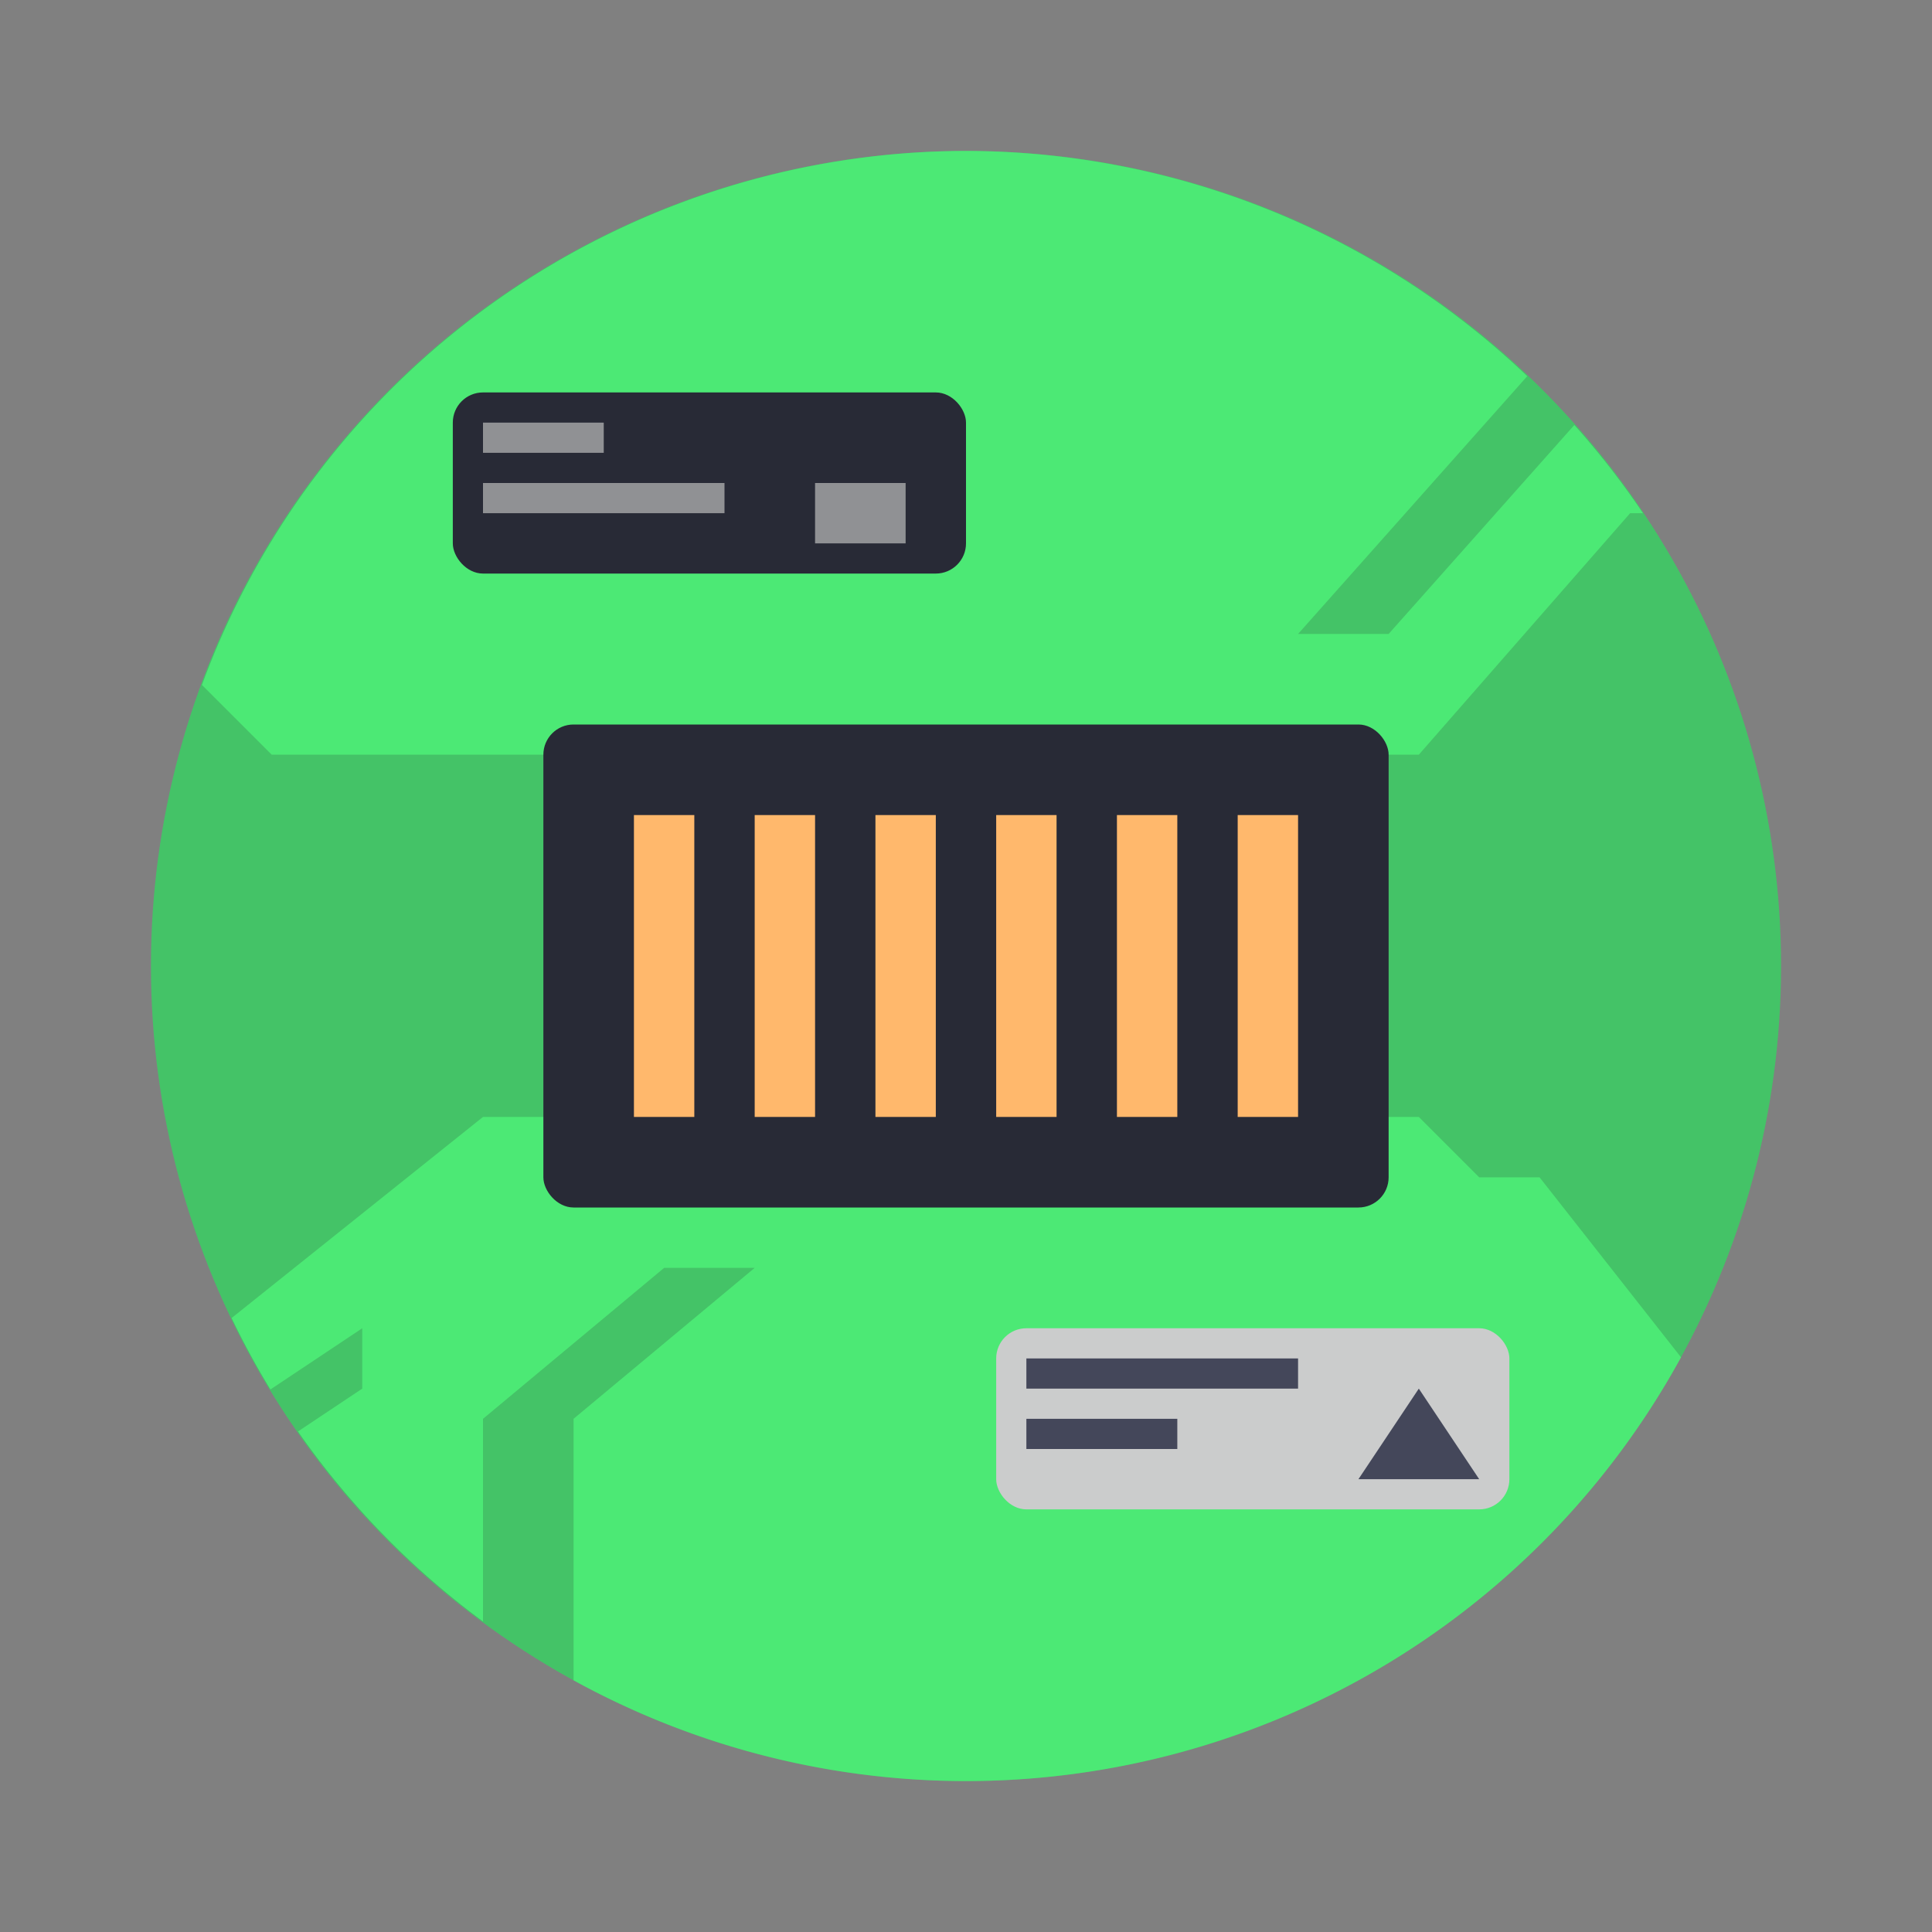 <?xml version="1.0" encoding="UTF-8" standalone="no"?>
<svg
   width="64"
   height="64"
   version="1.1"
   id="svg272"
   sodipodi:docname="cpuinfo.svg"
   inkscape:version="1.2.2 (b0a8486541, 2022-12-01)"
   xmlns:inkscape="http://www.inkscape.org/namespaces/inkscape"
   xmlns:sodipodi="http://sodipodi.sourceforge.net/DTD/sodipodi-0.dtd"
   xmlns="http://www.w3.org/2000/svg"
   xmlns:svg="http://www.w3.org/2000/svg">
  <rect width="100%" height="100%" fill="#808080" stroke="none"/>
  <defs
     id="defs276" />
  <sodipodi:namedview
     id="namedview274"
     pagecolor="#505050"
     bordercolor="#eeeeee"
     borderopacity="1"
     inkscape:showpageshadow="0"
     inkscape:pageopacity="0"
     inkscape:pagecheckerboard="0"
     inkscape:deskcolor="#505050"
     showgrid="false"
     inkscape:zoom="15.921875"
     inkscape:cx="29.83317"
     inkscape:cy="32.031403"
     inkscape:window-width="1280"
     inkscape:window-height="1361"
     inkscape:window-x="0"
     inkscape:window-y="0"
     inkscape:window-maximized="0"
     inkscape:current-layer="svg272" />
  <circle
     cx="32"
     cy="32"
     r="27"
     fill="#388e3c"
     style="paint-order:stroke fill markers;fill:#44c367"
     id="circle248" />
  <path
     d="m32 5a27 27 0 0 0-25.309 17.691l2.309 2.309h38l7-8h0.424a27 27 0 0 0-2.273-2.92l-6.15 6.92h-3l7.59-8.537a27 27 0 0 0-18.59-7.463zm-16 32-8.326 6.66a27 27 0 0 0 1.285 2.367l3.041-2.027v2l-2.127 1.418a27 27 0 0 0 6.127 6.293v-6.711l6-5h3l-6 5v8.662a27 27 0 0 0 13 3.338 27 27 0 0 0 23.686-14.037l-4.686-5.963h-2l-2-2z"
     fill="#43a047"
     fill-rule="evenodd"
     id="path250"
     style="fill:#50fa7b;opacity:0.7" />
  <rect
     x="18"
     y="24"
     width="28"
     height="16"
     ry="1"
     fill="#263238"
     id="rect252"
     style="fill:#282a36" />
  <rect
     x="15"
     y="13"
     width="17"
     height="6"
     ry="1"
     fill="#263238"
     stroke-width="1.102"
     id="rect254"
     style="fill:#282a36" />
  <rect
     x="33"
     y="44"
     width="17"
     height="6"
     ry="1"
     fill="#eceff1"
     id="rect256"
     style="fill:#cbcccc" />
  <rect
     x="34"
     y="45"
     width="9"
     height="1"
     ry="0"
     fill="#37474f"
     id="rect258"
     style="fill:#44475a" />
  <path
     d="m34 47h5v1h-5z"
     fill="#37474f"
     id="path260"
     style="fill:#44475a" />
  <path
     d="m45 49 2-3 2 3z"
     fill="#37474f"
     fill-rule="evenodd"
     id="path262"
     style="fill:#44475a" />
  <rect
     x="16"
     y="14"
     width="4"
     height="1"
     fill="#f8f8f2"
     opacity=".5"
     style="paint-order:stroke fill markers"
     id="rect264" />
  <rect
     x="16"
     y="16"
     width="8"
     height="1"
     fill="#f8f8f2"
     opacity=".5"
     style="paint-order:stroke fill markers"
     id="rect266" />
  <rect
     x="27"
     y="16"
     width="3"
     height="2"
     fill="#f8f8f2"
     opacity=".5"
     style="paint-order:stroke fill markers"
     id="rect268" />
  <path
     d="m21 27h2v10h-2zm4 0h2v10h-2zm4 0h2v10h-2zm4 0h2v10h-2zm4 0h2v10h-2zm4 0h2v10h-2z"
     fill="#fbc02d"
     fill-rule="evenodd"
     style="paint-order:fill markers stroke;fill:#ffb86c"
     id="path270" />
</svg>

